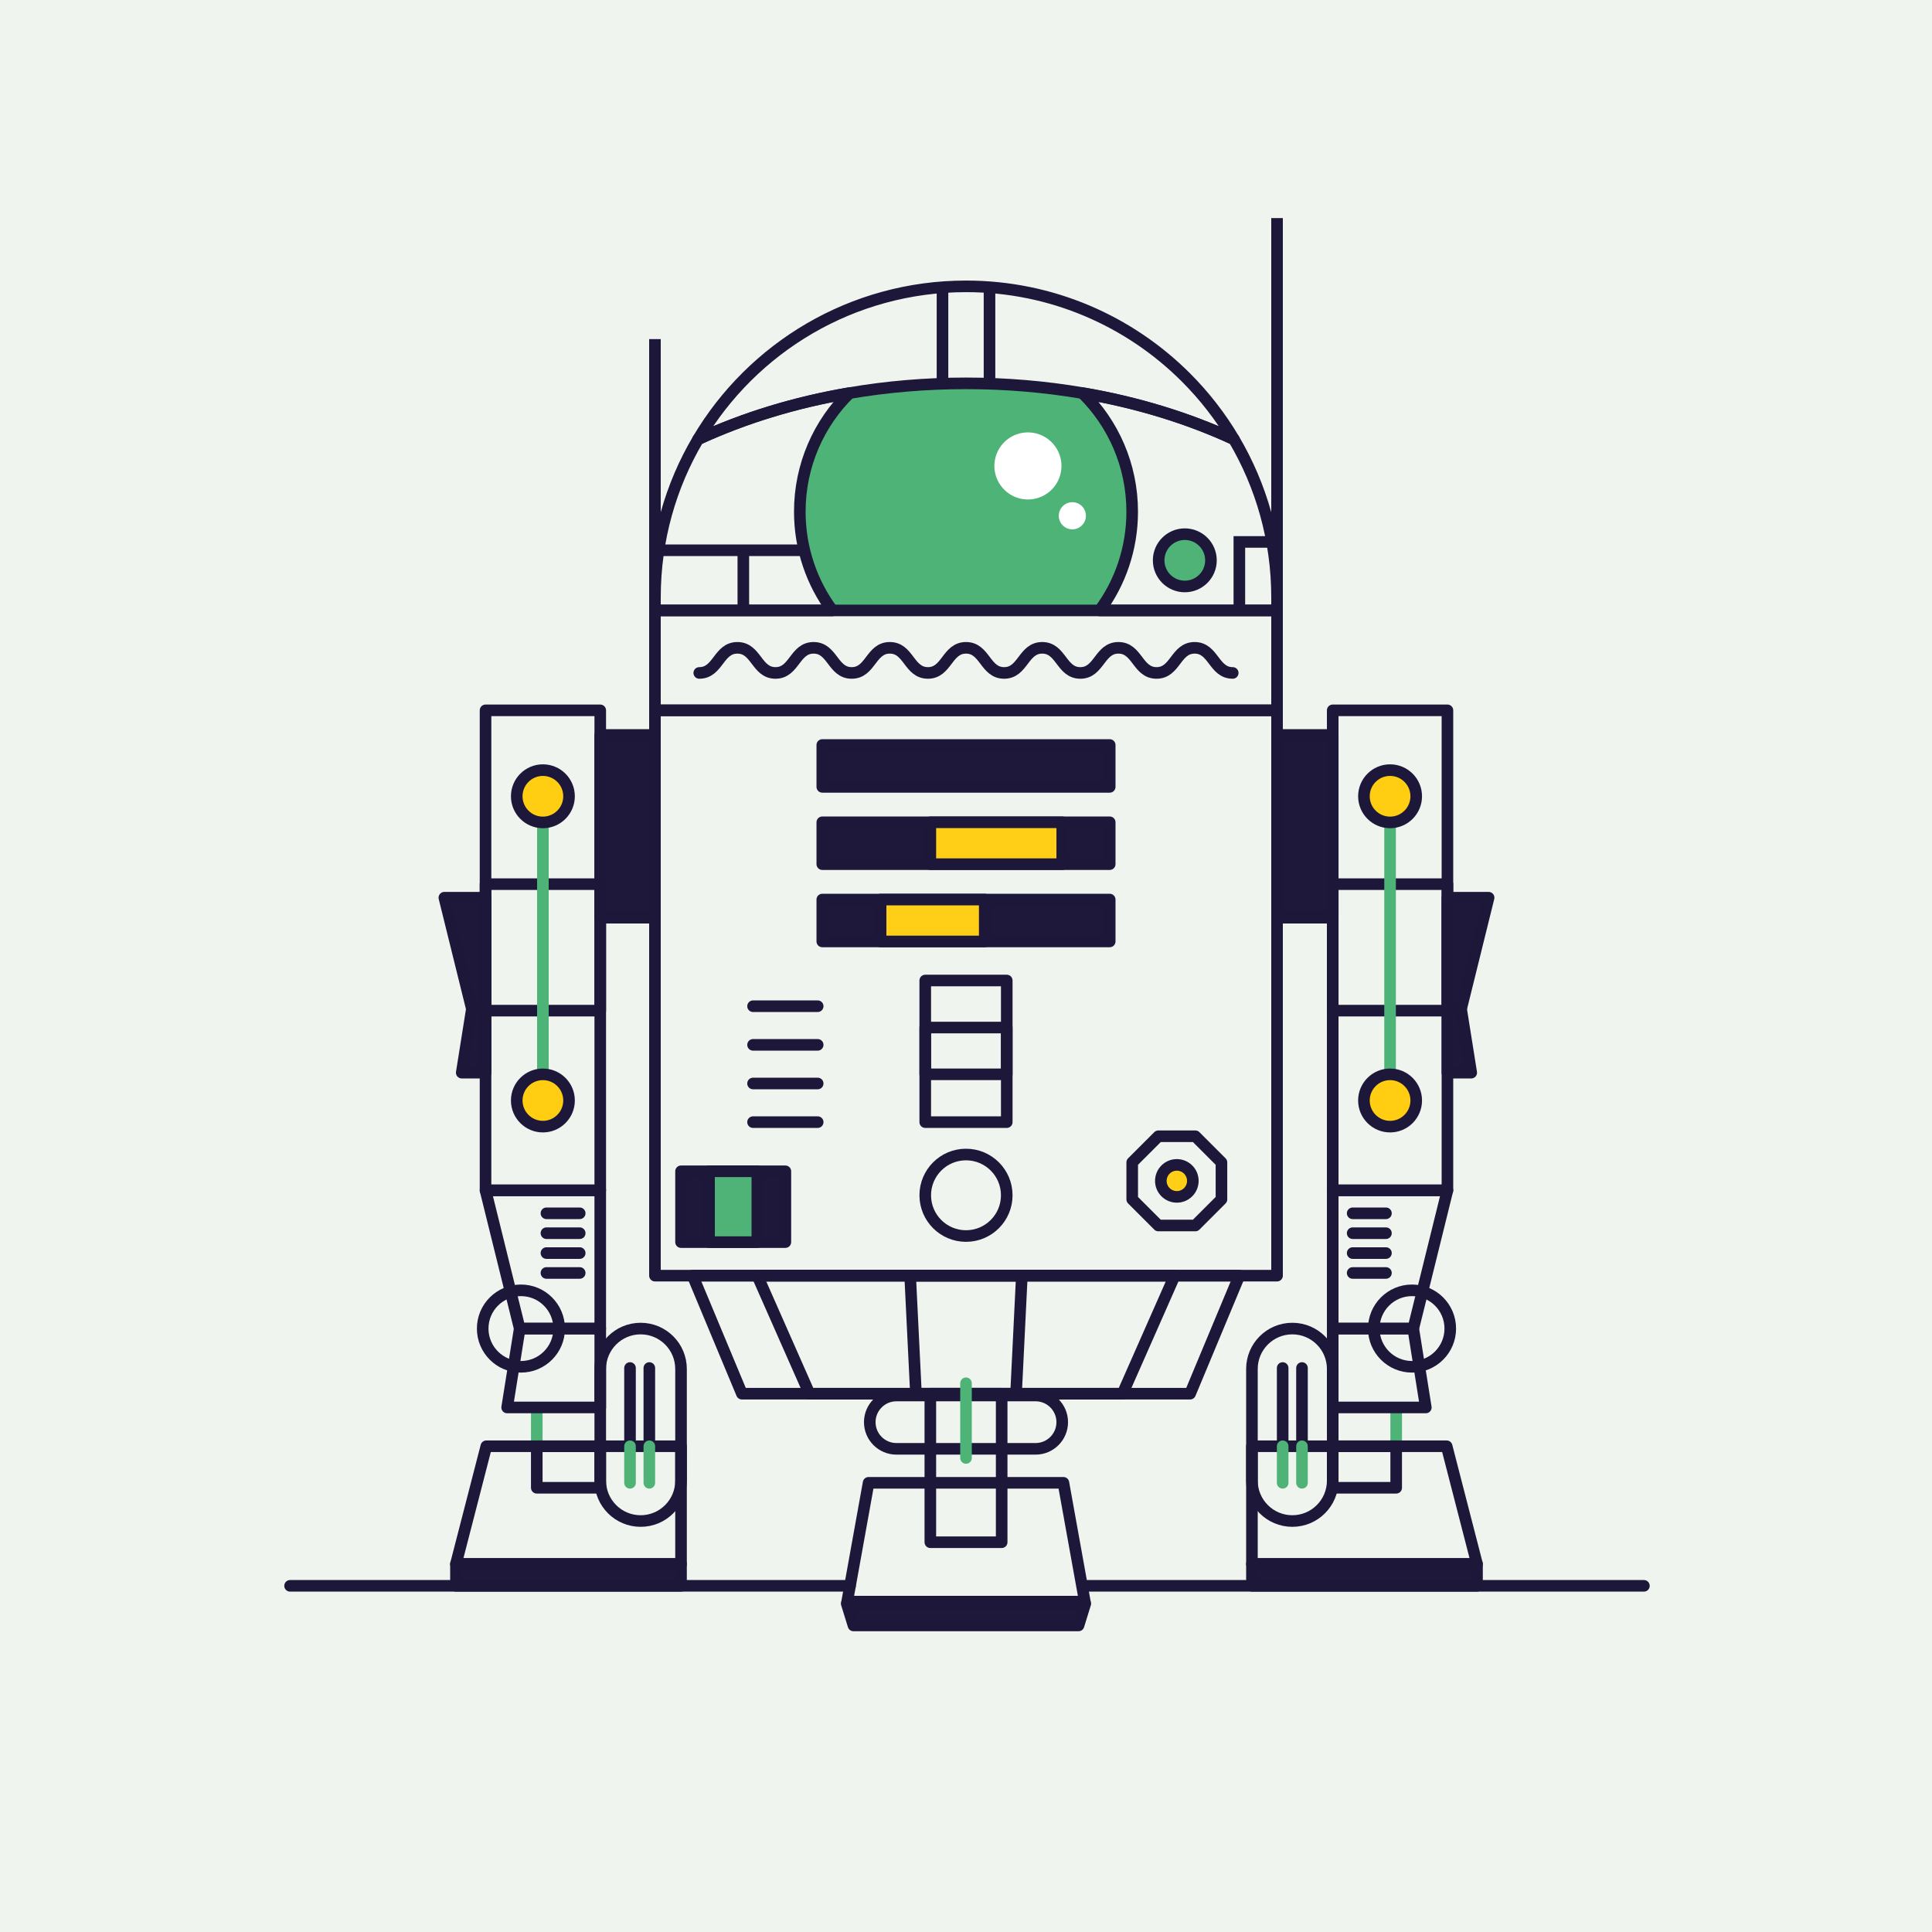<?xml version="1.0" encoding="utf-8"?>
<!-- Generator: Adobe Illustrator 22.1.0, SVG Export Plug-In . SVG Version: 6.00 Build 0)  -->
<svg version="1.1" id="Ebene_1" xmlns="http://www.w3.org/2000/svg" xmlns:xlink="http://www.w3.org/1999/xlink" x="0px" y="0px"
	 viewBox="0 0 2000 2000" enable-background="new 0 0 2000 2000" xml:space="preserve">
<rect fill="#EFF4EE" width="2000" height="2000"/>
<g>
	
		<line fill="none" stroke="#1D173A" stroke-width="12" stroke-miterlimit="10" x1="1024.331" y1="296.43" x2="1024.331" y2="398.291"/>
	
		<line fill="none" stroke="#1D173A" stroke-width="12" stroke-miterlimit="10" x1="975.669" y1="297.724" x2="975.669" y2="397.003"/>
</g>
<line fill="none" stroke="#1D173A" stroke-width="12" stroke-miterlimit="10" x1="832.635" y1="569.634" x2="678" y2="569.634"/>
<polyline fill="none" stroke="#1D173A" stroke-width="12" stroke-miterlimit="10" points="1282.977,631.901 1282.977,561.001 
	1322,561.001 "/>
<line fill="none" stroke="#4EB377" stroke-width="12" stroke-miterlimit="10" x1="555.667" y1="1457" x2="555.667" y2="1497.162"/>
<line fill="none" stroke="#4EB377" stroke-width="12" stroke-miterlimit="10" x1="1445.332" y1="1457" x2="1445.332" y2="1497.162"/>
<rect x="678" y="735.343" fill="none" stroke="#1D173A" stroke-width="12" stroke-linejoin="round" stroke-miterlimit="10" width="644" height="585.196"/>
<rect x="851.234" y="771.223" fill="#1E193A" stroke="#1D173A" stroke-width="12" stroke-linejoin="round" stroke-miterlimit="10" width="297.531" height="43.34"/>
<rect x="851.234" y="851.223" fill="#1E193A" stroke="#1D173A" stroke-width="12" stroke-linejoin="round" stroke-miterlimit="10" width="297.531" height="43.34"/>
<rect x="963.077" y="851.223" fill="#FFCE16" stroke="#1D173A" stroke-width="12" stroke-linejoin="round" stroke-miterlimit="10" width="136.542" height="43.34"/>
<rect x="851.234" y="931.223" fill="#1E193A" stroke="#1D173A" stroke-width="12" stroke-linejoin="round" stroke-miterlimit="10" width="297.531" height="43.34"/>
<rect x="911.598" y="931.223" fill="#FFCE16" stroke="#1D173A" stroke-width="12" stroke-linejoin="round" stroke-miterlimit="10" width="107.801" height="43.34"/>
<rect x="963.077" y="1442.727" fill="none" stroke="#1D173A" stroke-width="12" stroke-linejoin="round" stroke-miterlimit="10" width="73.847" height="153.773"/>
<polygon fill="none" stroke="#1D173A" stroke-width="12" stroke-linejoin="round" stroke-miterlimit="10" points="
	1057.816,1320.539 942.184,1320.539 948.184,1442.727 1051.816,1442.727 "/>
<polygon fill="none" stroke="#1D173A" stroke-width="12" stroke-linejoin="round" stroke-miterlimit="10" points="1216,1320.539 
	784,1320.539 837.96,1442.727 1162.066,1442.727 "/>
<polygon fill="none" stroke="#1D173A" stroke-width="12" stroke-linejoin="round" stroke-miterlimit="10" points="
	1282.977,1320.539 717.023,1320.539 768,1442.727 1232,1442.727 "/>
<polygon fill="none" stroke="#1D173A" stroke-width="12" stroke-linejoin="round" stroke-miterlimit="10" points="1123,1658 
	877,1658 899.158,1535 1100.842,1535 "/>
<rect x="957.809" y="1015.027" fill="none" stroke="#1D173A" stroke-width="12" stroke-linejoin="round" stroke-miterlimit="10" width="84.383" height="146.598"/>
<rect x="705" y="1212.518" fill="#1E193A" stroke="#1D173A" stroke-width="12" stroke-linejoin="round" stroke-miterlimit="10" width="108.006" height="73.299"/>
<rect x="734.006" y="1212.518" fill="#4FB377" stroke="#1D173A" stroke-width="12" stroke-linejoin="round" stroke-miterlimit="10" width="49.994" height="73.299"/>
<rect x="957.809" y="1063.691" fill="none" stroke="#1D173A" stroke-width="12" stroke-linejoin="round" stroke-miterlimit="10" width="84.383" height="48.459"/>
<g>
	<path fill="none" stroke="#1D173A" stroke-width="12" stroke-linecap="round" stroke-miterlimit="10" d="M1276.121,696.623
		c-19.722,0-19.722-26-39.444-26c-19.721,0-19.721,26-39.442,26c-19.722,0-19.722-26-39.443-26c-19.722,0-19.722,26-39.444,26
		c-19.723,0-19.723-26-39.446-26c-19.723,0-19.723,26-39.447,26c-19.723,0-19.723-26-39.445-26c-19.72,0-19.72,26-39.441,26
		c-19.723,0-19.723-26-39.446-26c-19.723,0-19.723,26-39.446,26c-19.724,0-19.724-26-39.448-26c-19.723,0-19.723,26-39.447,26
		c-19.726,0-19.726-26-39.452-26s-19.726,26-39.452,26"/>
</g>
<path fill="#4EB377" d="M1172.04,529.67c0,38.29-12.51,73.65-33.66,102.23H861.62c-21.15-28.58-33.66-63.94-33.66-102.23
	c0-48.08,19.72-91.55,51.52-122.76c38.57-6.58,78.94-10.07,120.52-10.07s81.95,3.49,120.52,10.07
	C1152.32,438.12,1172.04,481.59,1172.04,529.67z"/>
<ellipse transform="matrix(0.913 -0.407 0.407 0.913 -104.009 475.567)" fill="#FFFFFF" cx="1064.559" cy="481.982" rx="34.746" ry="34.746"/>
<circle fill="#FFFFFF" cx="1110.084" cy="533.928" r="14.049"/>
<path fill="none" stroke="#1D173A" stroke-width="12" stroke-linejoin="round" stroke-miterlimit="10" d="M827.96,529.67
	c0,38.29,12.51,73.65,33.66,102.23H678v-13.47c0-59.76,16.28-115.72,44.65-163.69c47.05-21.77,99.97-38.16,156.83-47.83
	C847.68,438.12,827.96,481.59,827.96,529.67z"/>
<path fill="none" stroke="#1D173A" stroke-width="12" stroke-linejoin="round" stroke-miterlimit="10" d="M1322,618.43v13.47
	h-183.62c21.15-28.58,33.66-63.94,33.66-102.23c0-48.08-19.72-91.55-51.52-122.76c56.86,9.67,109.78,26.06,156.83,47.83
	C1305.72,502.71,1322,558.67,1322,618.43z"/>
<rect x="678" y="631.9" fill="none" stroke="#1D173A" stroke-width="12" stroke-linejoin="round" stroke-miterlimit="10" width="644" height="103.44"/>
<line fill="none" stroke="#1D173A" stroke-width="12" stroke-linejoin="round" stroke-miterlimit="10" x1="1322" y1="225.742" x2="1322" y2="631.9"/>
<line fill="none" stroke="#1D173A" stroke-width="12" stroke-linejoin="round" stroke-miterlimit="10" x1="678" y1="631.9" x2="678" y2="351.026"/>
<line fill="none" stroke="#1D173A" stroke-width="12" stroke-linejoin="round" stroke-miterlimit="10" x1="769.498" y1="631.9" x2="769.498" y2="569.634"/>
<path fill="none" stroke="#1D173A" stroke-width="12" stroke-linejoin="round" stroke-miterlimit="10" d="M1277.35,454.74
	c-47.05-21.77-99.97-38.16-156.83-47.83c-38.57-6.58-78.94-10.07-120.52-10.07s-81.95,3.49-120.52,10.07
	c-56.86,9.67-109.78,26.06-156.83,47.83c56.04-94.76,159.27-158.31,277.35-158.31c88.92,0,169.42,36.04,227.69,94.31
	C1246.8,409.85,1263.51,431.34,1277.35,454.74z"/>
<path fill="none" stroke="#1D173A" stroke-width="12" stroke-linejoin="round" stroke-miterlimit="10" d="M900.381,1472.222
	L900.381,1472.222c0,15.246,12.359,27.605,27.605,27.605h144.027c15.246,0,27.605-12.359,27.605-27.605l0,0
	c0-15.246-12.359-27.605-27.605-27.605H927.987C912.741,1444.616,900.381,1456.976,900.381,1472.222z"/>
<circle fill="none" stroke="#1D173A" stroke-width="12" stroke-linejoin="round" stroke-miterlimit="10" cx="1000" cy="1237.348" r="42.191"/>
<circle fill="#FFCE16" stroke="#1D173A" stroke-width="12" stroke-linejoin="round" stroke-miterlimit="10" cx="1218.26" cy="1222.444" r="16.561"/>
<rect x="502.623" y="735.343" fill="none" stroke="#1D173A" stroke-width="12" stroke-linejoin="round" stroke-miterlimit="10" width="118.752" height="496.905"/>
<rect x="472" y="1619" fill="#1E193A" stroke="#1D173A" stroke-width="12" stroke-linejoin="round" stroke-miterlimit="10" width="233" height="22.641"/>
<rect x="1295.999" y="1619" fill="#1E193A" stroke="#1D173A" stroke-width="12" stroke-linejoin="round" stroke-miterlimit="10" width="233" height="22.641"/>
<polygon fill="#1E193A" stroke="#1D173A" stroke-width="12" stroke-linejoin="round" stroke-miterlimit="10" points="1123.5,1660 
	876.5,1660 883.5,1682.641 1116.5,1682.641 "/>
<rect x="555.667" y="1497.162" fill="none" stroke="#1D173A" stroke-width="12" stroke-linejoin="round" stroke-miterlimit="10" width="65.708" height="42.968"/>
<rect x="621.375" y="760.835" transform="matrix(-1 -1.224647e-16 1.224647e-16 -1 1299.374 1710.836)" fill="#1E193A" stroke="#1D173A" stroke-width="12" stroke-linejoin="round" stroke-miterlimit="10" width="56.625" height="189.166"/>
<polygon fill="none" stroke="#1D173A" stroke-width="12" stroke-linejoin="round" stroke-miterlimit="10" points="621.375,1232.248 
	502.623,1232.248 538,1375.324 621.375,1375.324 "/>
<polygon fill="none" stroke="#1D173A" stroke-width="12" stroke-linejoin="round" stroke-miterlimit="10" points="621.375,1457 
	525,1457 538,1375.324 621.375,1375.324 "/>
<polygon fill="none" stroke="#1D173A" stroke-width="12" stroke-linejoin="round" stroke-miterlimit="10" points="705,1619 
	472,1619 503.429,1497.162 705,1497.162 "/>
<rect x="502.623" y="915.27" fill="none" stroke="#1D173A" stroke-width="12" stroke-linejoin="round" stroke-miterlimit="10" width="118.752" height="130.92"/>
<path fill="none" stroke="#1D173A" stroke-width="12" stroke-linejoin="round" stroke-miterlimit="10" d="M663.187,1574.562
	L663.187,1574.562c23.093,0,41.813-18.72,41.813-41.813v-115.612c0-23.093-18.72-41.813-41.813-41.813h0
	c-23.092,0-41.813,18.72-41.813,41.813v115.612C621.375,1555.842,640.095,1574.562,663.187,1574.562z"/>
<circle fill="none" stroke="#1D173A" stroke-width="12" stroke-linejoin="round" stroke-miterlimit="10" cx="539.263" cy="1375.324" r="39.583"/>
<line fill="none" stroke="#4EB377" stroke-width="12" stroke-miterlimit="10" x1="561.999" y1="851.366" x2="561.999" y2="1112.149"/>
<line fill="none" stroke="#4EB377" stroke-width="12" stroke-linecap="round" stroke-miterlimit="10" x1="1000" y1="1431.952" x2="1000" y2="1509.262"/>
<circle fill="#FFCE12" stroke="#1D173A" stroke-width="12" stroke-linejoin="round" stroke-miterlimit="10" cx="561.999" cy="824.297" r="27.07"/>
<circle fill="#FFCE12" stroke="#1D173A" stroke-width="12" stroke-linejoin="round" stroke-miterlimit="10" cx="561.999" cy="1139.219" r="27.07"/>
<rect x="1379.624" y="735.343" transform="matrix(-1 -4.489576e-11 4.489576e-11 -1 2878 1967.591)" fill="none" stroke="#1D173A" stroke-width="12" stroke-linejoin="round" stroke-miterlimit="10" width="118.752" height="496.905"/>
<rect x="1379.624" y="1497.162" transform="matrix(-1 -4.490198e-11 4.490198e-11 -1 2824.956 3037.292)" fill="none" stroke="#1D173A" stroke-width="12" stroke-linejoin="round" stroke-miterlimit="10" width="65.708" height="42.968"/>
<rect x="1322.999" y="760.835" fill="#1E193A" stroke="#1D173A" stroke-width="12" stroke-linejoin="round" stroke-miterlimit="10" width="56.625" height="189.166"/>
<polygon fill="none" stroke="#1D173A" stroke-width="12" stroke-linejoin="round" stroke-miterlimit="10" points="
	1379.624,1232.248 1498.376,1232.248 1462.999,1375.324 1379.624,1375.324 "/>
<polygon fill="none" stroke="#1D173A" stroke-width="12" stroke-linejoin="round" stroke-miterlimit="10" points="1379.624,1457 
	1475.999,1457 1462.999,1375.324 1379.624,1375.324 "/>
<polygon fill="#1E193A" stroke="#1D173A" stroke-width="12" stroke-linejoin="round" stroke-miterlimit="10" points="
	1498.376,929.29 1541,929.29 1512.572,1044.261 1498.376,1044.261 "/>
<circle fill="none" stroke="#1D173A" stroke-width="12" stroke-linejoin="round" stroke-miterlimit="10" cx="1461.735" cy="1375.324" r="39.583"/>
<polygon fill="#1E193A" stroke="#1D173A" stroke-width="12" stroke-linejoin="round" stroke-miterlimit="10" points="
	1498.376,1110.41 1523.018,1110.41 1512.572,1044.778 1498.376,1044.778 "/>
<polygon fill="#1E193A" stroke="#1D173A" stroke-width="12" stroke-linejoin="round" stroke-miterlimit="10" points="
	502.623,929.29 459.999,929.29 488.426,1044.261 502.623,1044.261 "/>
<polygon fill="#1E193A" stroke="#1D173A" stroke-width="12" stroke-linejoin="round" stroke-miterlimit="10" points="
	502.623,1110.41 477.98,1110.41 488.426,1044.778 502.623,1044.778 "/>
<polygon fill="none" stroke="#1D173A" stroke-width="12" stroke-linejoin="round" stroke-miterlimit="10" points="1295.999,1619 
	1528.999,1619 1497.569,1497.162 1295.999,1497.162 "/>
<rect x="1379.624" y="915.27" transform="matrix(-1 -4.489576e-11 4.489576e-11 -1 2878 1961.46)" fill="none" stroke="#1D173A" stroke-width="12" stroke-linejoin="round" stroke-miterlimit="10" width="118.752" height="130.92"/>
<path fill="none" stroke="#1D173A" stroke-width="12" stroke-linejoin="round" stroke-miterlimit="10" d="M1337.811,1574.562
	L1337.811,1574.562c-23.093,0-41.813-18.72-41.813-41.813v-115.612c0-23.093,18.72-41.813,41.813-41.813h0
	c23.093,0,41.813,18.72,41.813,41.813v115.612C1379.624,1555.842,1360.904,1574.562,1337.811,1574.562z"/>
<line fill="none" stroke="#4EB377" stroke-width="12" stroke-miterlimit="10" x1="1439" y1="851.366" x2="1439" y2="1112.149"/>
<circle fill="#FFCE12" stroke="#1D173A" stroke-width="12" stroke-linejoin="round" stroke-miterlimit="10" cx="1439" cy="824.297" r="27.07"/>
<circle fill="#FFCE12" stroke="#1D173A" stroke-width="12" stroke-linejoin="round" stroke-miterlimit="10" cx="1439" cy="1139.219" r="27.07"/>
<g>
	
		<line fill="none" stroke="#1D173A" stroke-width="12" stroke-linecap="round" stroke-linejoin="round" stroke-miterlimit="10" x1="652.187" y1="1416.162" x2="652.187" y2="1497.162"/>
	
		<line fill="none" stroke="#4FB377" stroke-width="12" stroke-linecap="round" stroke-linejoin="round" stroke-miterlimit="10" x1="652.187" y1="1535" x2="652.187" y2="1497.162"/>
	
		<line fill="none" stroke="#1D173A" stroke-width="12" stroke-linecap="round" stroke-linejoin="round" stroke-miterlimit="10" x1="672.187" y1="1416.162" x2="672.187" y2="1497.162"/>
	
		<line fill="none" stroke="#4FB377" stroke-width="12" stroke-linecap="round" stroke-linejoin="round" stroke-miterlimit="10" x1="672.187" y1="1535" x2="672.187" y2="1497.162"/>
</g>
<g>
	
		<line fill="none" stroke="#1D173A" stroke-width="12" stroke-linecap="round" stroke-linejoin="round" stroke-miterlimit="10" x1="1327.811" y1="1416.162" x2="1327.811" y2="1497.162"/>
	
		<line fill="none" stroke="#4FB377" stroke-width="12" stroke-linecap="round" stroke-linejoin="round" stroke-miterlimit="10" x1="1327.811" y1="1535" x2="1327.811" y2="1497.162"/>
	
		<line fill="none" stroke="#1D173A" stroke-width="12" stroke-linecap="round" stroke-linejoin="round" stroke-miterlimit="10" x1="1347.811" y1="1416.162" x2="1347.811" y2="1497.162"/>
	
		<line fill="none" stroke="#4FB377" stroke-width="12" stroke-linecap="round" stroke-linejoin="round" stroke-miterlimit="10" x1="1347.811" y1="1535" x2="1347.811" y2="1497.162"/>
</g>
<g>
	
		<line fill="none" stroke="#1D173A" stroke-width="12" stroke-linecap="round" stroke-linejoin="round" stroke-miterlimit="10" x1="779.543" y1="1161.625" x2="846.469" y2="1161.625"/>
	
		<line fill="none" stroke="#1D173A" stroke-width="12" stroke-linecap="round" stroke-linejoin="round" stroke-miterlimit="10" x1="779.543" y1="1121.625" x2="846.469" y2="1121.625"/>
	
		<line fill="none" stroke="#1D173A" stroke-width="12" stroke-linecap="round" stroke-linejoin="round" stroke-miterlimit="10" x1="779.543" y1="1081.625" x2="846.469" y2="1081.625"/>
	
		<line fill="none" stroke="#1D173A" stroke-width="12" stroke-linecap="round" stroke-linejoin="round" stroke-miterlimit="10" x1="779.543" y1="1041.625" x2="846.469" y2="1041.625"/>
</g>
<g>
	
		<line fill="none" stroke="#1D173A" stroke-width="12" stroke-linecap="round" stroke-linejoin="round" stroke-miterlimit="10" x1="565.667" y1="1317.769" x2="600.116" y2="1317.769"/>
	
		<line fill="none" stroke="#1D173A" stroke-width="12" stroke-linecap="round" stroke-linejoin="round" stroke-miterlimit="10" x1="565.667" y1="1297.179" x2="600.116" y2="1297.179"/>
	
		<line fill="none" stroke="#1D173A" stroke-width="12" stroke-linecap="round" stroke-linejoin="round" stroke-miterlimit="10" x1="565.667" y1="1276.59" x2="600.116" y2="1276.59"/>
	
		<line fill="none" stroke="#1D173A" stroke-width="12" stroke-linecap="round" stroke-linejoin="round" stroke-miterlimit="10" x1="565.667" y1="1256" x2="600.116" y2="1256"/>
</g>
<g>
	
		<line fill="none" stroke="#1D173A" stroke-width="12" stroke-linecap="round" stroke-linejoin="round" stroke-miterlimit="10" x1="1400.274" y1="1317.769" x2="1434.723" y2="1317.769"/>
	
		<line fill="none" stroke="#1D173A" stroke-width="12" stroke-linecap="round" stroke-linejoin="round" stroke-miterlimit="10" x1="1400.274" y1="1297.179" x2="1434.723" y2="1297.179"/>
	
		<line fill="none" stroke="#1D173A" stroke-width="12" stroke-linecap="round" stroke-linejoin="round" stroke-miterlimit="10" x1="1400.274" y1="1276.59" x2="1434.723" y2="1276.59"/>
	
		<line fill="none" stroke="#1D173A" stroke-width="12" stroke-linecap="round" stroke-linejoin="round" stroke-miterlimit="10" x1="1400.274" y1="1256" x2="1434.723" y2="1256"/>
</g>
<polygon fill="none" stroke="#1D173A" stroke-width="12" stroke-linejoin="round" stroke-miterlimit="10" points="1237.394,1176.25 
	1199.126,1176.25 1172.066,1203.31 1172.066,1241.578 1199.126,1268.638 1237.394,1268.638 1264.454,1241.578 1264.454,1203.31 "/>
<circle fill="#4FB377" stroke="#1D173A" stroke-width="12" stroke-linecap="round" stroke-miterlimit="10" cx="1226.508" cy="580.046" r="27.07"/>
<line fill="none" stroke="#1D173A" stroke-width="12" stroke-linecap="round" stroke-linejoin="round" stroke-miterlimit="10" x1="300.285" y1="1641.641" x2="879.947" y2="1641.641"/>
<line fill="none" stroke="#1D173A" stroke-width="12" stroke-linecap="round" stroke-linejoin="round" stroke-miterlimit="10" x1="1122.099" y1="1641.641" x2="1701.761" y2="1641.641"/>
<g>
</g>
<g>
</g>
<g>
</g>
<g>
</g>
<g>
</g>
<g>
</g>
</svg>
